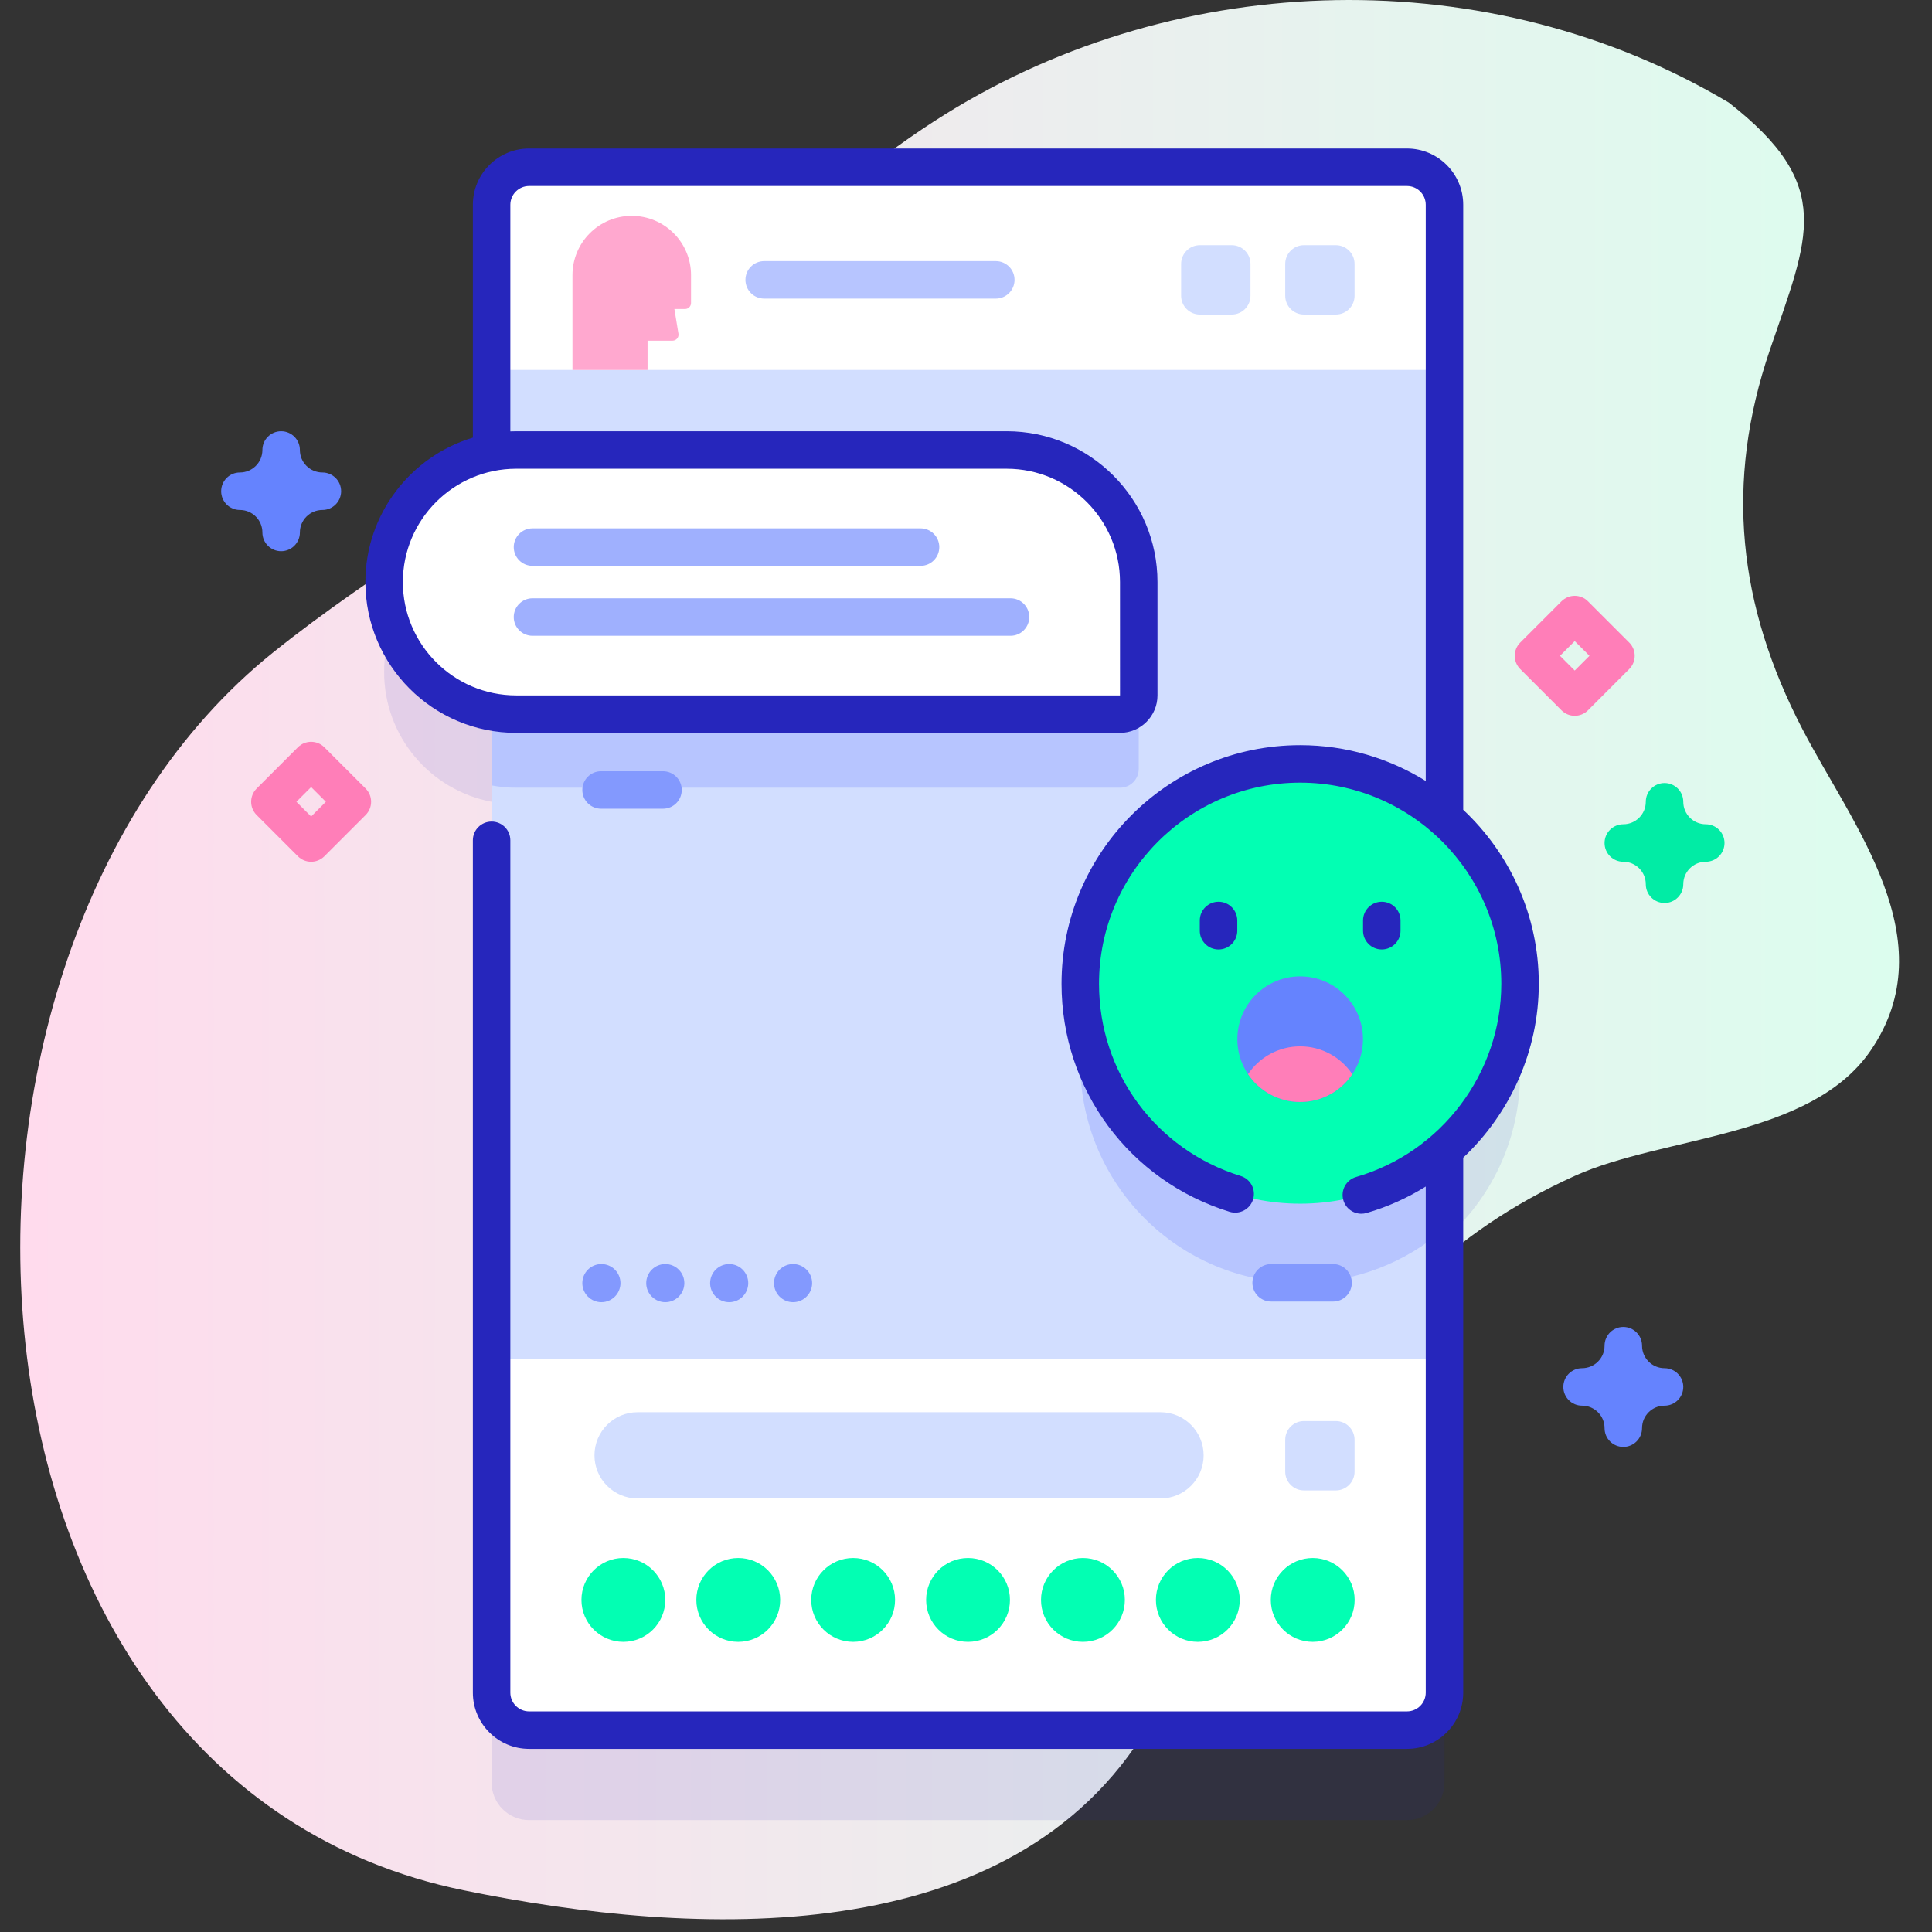 <svg width="126" height="126" viewBox="0 0 126 126" fill="none" xmlns="http://www.w3.org/2000/svg">
<rect x="0" y="0" width="126" height="126" fill="#333333" stroke="none"/>
<g clip-path="url(#clip0)">
<path d="M112.744 6.687C97.157 -2.6 76.988 -2.084 61.68 7.43C53.08 12.776 46.432 20.486 38.893 27.123C32.286 32.939 24.604 37.087 17.782 42.575C-6.961 62.475 -4.601 116.151 30.241 123.281C45.343 126.372 65.985 127.363 74.861 112.612C83.325 98.547 86.164 84.159 102.701 76.689C108.464 74.085 118.097 74.216 122.001 68.511C126.927 61.311 120.814 53.832 117.553 47.558C113.351 39.472 112.469 31.5 115.426 22.827C117.944 15.441 119.717 12.123 112.744 6.687Z" fill="url(#paint0_linear)"/>
<path opacity="0.1" d="M99.134 70.027C99.134 65.71 97.223 61.842 94.205 59.213V19.221C94.205 17.871 93.111 16.776 91.76 16.776H34.506C33.156 16.776 32.061 17.871 32.061 19.221V35.366C28.071 36.118 25.052 39.62 25.052 43.828C25.052 48.037 28.071 51.538 32.061 52.29V116.257C32.061 117.608 33.156 118.702 34.506 118.702H91.76C93.111 118.702 94.205 117.608 94.205 116.257V80.842C97.223 78.213 99.134 74.344 99.134 70.027Z" fill="#2626BC"/>
<path d="M105.867 94.364C105.192 94.364 104.645 93.817 104.645 93.141C104.645 92.332 103.987 91.674 103.178 91.674C102.503 91.674 101.956 91.127 101.956 90.452C101.956 89.777 102.503 89.23 103.178 89.23C103.987 89.23 104.645 88.572 104.645 87.763C104.645 87.088 105.192 86.54 105.867 86.54C106.542 86.54 107.09 87.088 107.09 87.763C107.09 88.572 107.748 89.23 108.557 89.23C109.232 89.23 109.779 89.777 109.779 90.452C109.779 91.127 109.232 91.674 108.557 91.674C107.748 91.674 107.09 92.332 107.09 93.141C107.09 93.817 106.543 94.364 105.867 94.364Z" fill="#6583FE"/>
<path d="M18.335 35.948C17.66 35.948 17.113 35.401 17.113 34.726C17.113 33.917 16.455 33.259 15.646 33.259C14.971 33.259 14.424 32.712 14.424 32.037C14.424 31.362 14.971 30.814 15.646 30.814C16.455 30.814 17.113 30.157 17.113 29.348C17.113 28.672 17.66 28.125 18.335 28.125C19.01 28.125 19.558 28.672 19.558 29.348C19.558 30.157 20.216 30.814 21.025 30.814C21.7 30.814 22.247 31.362 22.247 32.037C22.247 32.712 21.7 33.259 21.025 33.259C20.216 33.259 19.558 33.917 19.558 34.726C19.558 35.401 19.01 35.948 18.335 35.948Z" fill="#6583FE"/>
<path d="M108.557 58.891C107.882 58.891 107.334 58.344 107.334 57.669C107.334 56.86 106.676 56.202 105.867 56.202C105.192 56.202 104.645 55.655 104.645 54.979C104.645 54.304 105.192 53.757 105.867 53.757C106.676 53.757 107.334 53.099 107.334 52.29C107.334 51.615 107.882 51.068 108.557 51.068C109.232 51.068 109.779 51.615 109.779 52.29C109.779 53.099 110.437 53.757 111.246 53.757C111.921 53.757 112.468 54.304 112.468 54.979C112.468 55.655 111.921 56.202 111.246 56.202C110.437 56.202 109.779 56.86 109.779 57.669C109.779 58.344 109.232 58.891 108.557 58.891Z" fill="#01ECA5"/>
<path d="M91.76 112.835H34.506C33.156 112.835 32.061 111.74 32.061 110.39V13.353C32.061 12.003 33.156 10.909 34.506 10.909H91.76C93.111 10.909 94.205 12.003 94.205 13.353V110.39C94.205 111.74 93.111 112.835 91.76 112.835Z" fill="white"/>
<path d="M32.062 24.127H94.205V88.614H32.062V24.127Z" fill="#D2DEFF"/>
<path d="M94.205 58.5V80.14C91.684 82.333 88.394 83.661 84.793 83.661C76.872 83.661 70.452 77.241 70.452 69.32C70.452 61.399 76.872 54.979 84.793 54.979C88.394 54.979 91.684 56.307 94.205 58.5Z" fill="#B7C5FF"/>
<path d="M74.265 42.757V50.149C74.265 50.824 73.718 51.372 73.043 51.372H33.666C33.118 51.372 32.583 51.32 32.062 51.223V34.293C32.583 34.195 33.118 34.144 33.666 34.144H65.653C70.408 34.144 74.265 38.002 74.265 42.757Z" fill="#B7C5FF"/>
<path d="M64.944 19.474H49.838C49.163 19.474 48.616 18.927 48.616 18.251C48.616 17.576 49.163 17.029 49.838 17.029H64.944C65.619 17.029 66.166 17.576 66.166 18.251C66.166 18.927 65.619 19.474 64.944 19.474Z" fill="#B7C5FF"/>
<path d="M80.33 20.513H78.252C77.577 20.513 77.03 19.965 77.03 19.29V17.212C77.03 16.537 77.577 15.99 78.252 15.99H80.33C81.005 15.99 81.553 16.537 81.553 17.212V19.29C81.553 19.966 81.005 20.513 80.33 20.513Z" fill="#D2DEFF"/>
<path d="M87.119 20.513H85.041C84.366 20.513 83.819 19.965 83.819 19.29V17.212C83.819 16.537 84.366 15.99 85.041 15.99H87.119C87.794 15.99 88.341 16.537 88.341 17.212V19.29C88.341 19.966 87.794 20.513 87.119 20.513Z" fill="#D2DEFF"/>
<path d="M87.119 97.201H85.041C84.366 97.201 83.819 96.653 83.819 95.978V93.9C83.819 93.225 84.366 92.678 85.041 92.678H87.119C87.794 92.678 88.341 93.225 88.341 93.9V95.978C88.341 96.653 87.794 97.201 87.119 97.201Z" fill="#D2DEFF"/>
<path d="M75.686 97.725H41.581C40.029 97.725 38.77 96.466 38.77 94.913C38.77 93.361 40.029 92.102 41.581 92.102H75.686C77.238 92.102 78.497 93.361 78.497 94.913C78.497 96.466 77.238 97.725 75.686 97.725Z" fill="#D2DEFF"/>
<path d="M73.043 46.574H33.665C28.908 46.574 25.052 42.718 25.052 37.961C25.052 33.204 28.908 29.348 33.665 29.348H65.652C70.409 29.348 74.265 33.204 74.265 37.961V45.352C74.265 46.027 73.718 46.574 73.043 46.574Z" fill="white"/>
<path d="M60.035 36.903H34.728C34.053 36.903 33.505 36.356 33.505 35.681C33.505 35.006 34.053 34.458 34.728 34.458H60.035C60.711 34.458 61.258 35.006 61.258 35.681C61.258 36.356 60.711 36.903 60.035 36.903Z" fill="#9FB0FE"/>
<path d="M43.239 52.742H39.2C38.525 52.742 37.978 52.195 37.978 51.52C37.978 50.845 38.525 50.298 39.2 50.298H43.239C43.914 50.298 44.461 50.845 44.461 51.52C44.461 52.195 43.914 52.742 43.239 52.742Z" fill="#8399FE"/>
<path d="M65.903 41.464H34.728C34.053 41.464 33.505 40.917 33.505 40.242C33.505 39.567 34.053 39.019 34.728 39.019H65.903C66.578 39.019 67.125 39.567 67.125 40.242C67.125 40.917 66.578 41.464 65.903 41.464Z" fill="#9FB0FE"/>
<path d="M44.675 20.154H43.983L44.092 20.82L44.192 21.428L44.248 21.763C44.287 22.002 44.102 22.219 43.861 22.219H42.232V24.127H37.335V17.944C37.335 15.808 39.066 14.078 41.201 14.078C43.336 14.078 45.067 15.809 45.067 17.944V19.762C45.067 19.979 44.892 20.154 44.675 20.154Z" fill="#FFA8CF"/>
<path d="M40.654 107.077C42.164 107.077 43.388 105.853 43.388 104.343C43.388 102.833 42.164 101.609 40.654 101.609C39.144 101.609 37.92 102.833 37.92 104.343C37.92 105.853 39.144 107.077 40.654 107.077Z" fill="#02FFB3"/>
<path d="M48.147 107.077C49.657 107.077 50.881 105.853 50.881 104.343C50.881 102.833 49.657 101.609 48.147 101.609C46.637 101.609 45.413 102.833 45.413 104.343C45.413 105.853 46.637 107.077 48.147 107.077Z" fill="#02FFB3"/>
<path d="M55.64 107.077C57.15 107.077 58.374 105.853 58.374 104.343C58.374 102.833 57.15 101.609 55.64 101.609C54.13 101.609 52.906 102.833 52.906 104.343C52.906 105.853 54.13 107.077 55.64 107.077Z" fill="#02FFB3"/>
<path d="M63.133 107.077C64.643 107.077 65.867 105.853 65.867 104.343C65.867 102.833 64.643 101.609 63.133 101.609C61.623 101.609 60.399 102.833 60.399 104.343C60.399 105.853 61.623 107.077 63.133 107.077Z" fill="#02FFB3"/>
<path d="M70.626 107.077C72.136 107.077 73.36 105.853 73.36 104.343C73.36 102.833 72.136 101.609 70.626 101.609C69.116 101.609 67.892 102.833 67.892 104.343C67.892 105.853 69.116 107.077 70.626 107.077Z" fill="#02FFB3"/>
<path d="M78.119 107.077C79.629 107.077 80.853 105.853 80.853 104.343C80.853 102.833 79.629 101.609 78.119 101.609C76.609 101.609 75.385 102.833 75.385 104.343C75.385 105.853 76.609 107.077 78.119 107.077Z" fill="#02FFB3"/>
<path d="M85.612 107.077C87.122 107.077 88.347 105.853 88.347 104.343C88.347 102.833 87.122 101.609 85.612 101.609C84.102 101.609 82.878 102.833 82.878 104.343C82.878 105.853 84.102 107.077 85.612 107.077Z" fill="#02FFB3"/>
<path d="M84.793 78.5C92.713 78.5 99.134 72.08 99.134 64.16C99.134 56.24 92.713 49.819 84.793 49.819C76.873 49.819 70.453 56.24 70.453 64.16C70.453 72.08 76.873 78.5 84.793 78.5Z" fill="#02FFB3"/>
<path d="M86.94 84.883H82.901C82.226 84.883 81.679 84.336 81.679 83.661C81.679 82.986 82.226 82.439 82.901 82.439H86.94C87.615 82.439 88.162 82.986 88.162 83.661C88.162 84.336 87.615 84.883 86.94 84.883Z" fill="#8399FE"/>
<path d="M39.221 84.925C39.908 84.925 40.465 84.368 40.465 83.682C40.465 82.995 39.908 82.439 39.221 82.439C38.535 82.439 37.978 82.995 37.978 83.682C37.978 84.368 38.535 84.925 39.221 84.925Z" fill="#8399FE"/>
<path d="M43.388 84.925C44.075 84.925 44.631 84.368 44.631 83.682C44.631 82.995 44.075 82.439 43.388 82.439C42.702 82.439 42.145 82.995 42.145 83.682C42.145 84.368 42.702 84.925 43.388 84.925Z" fill="#8399FE"/>
<path d="M47.555 84.925C48.242 84.925 48.798 84.368 48.798 83.682C48.798 82.995 48.242 82.439 47.555 82.439C46.868 82.439 46.312 82.995 46.312 83.682C46.312 84.368 46.868 84.925 47.555 84.925Z" fill="#8399FE"/>
<path d="M51.722 84.925C52.409 84.925 52.965 84.368 52.965 83.682C52.965 82.995 52.409 82.439 51.722 82.439C51.035 82.439 50.479 82.995 50.479 83.682C50.479 84.368 51.035 84.925 51.722 84.925Z" fill="#8399FE"/>
<path d="M102.699 46.682C102.387 46.682 102.074 46.562 101.835 46.324L99.146 43.634C98.668 43.157 98.668 42.383 99.146 41.906L101.835 39.217C102.312 38.739 103.086 38.739 103.564 39.217L106.253 41.906C106.73 42.383 106.73 43.157 106.253 43.634L103.564 46.324C103.325 46.562 103.012 46.682 102.699 46.682ZM101.739 42.77L102.699 43.731L103.66 42.77L102.699 41.81L101.739 42.77Z" fill="#FF7EB8"/>
<path d="M20.291 56.202C19.978 56.202 19.666 56.082 19.427 55.844L16.738 53.154C16.26 52.677 16.26 51.903 16.738 51.426L19.427 48.737C19.904 48.259 20.678 48.259 21.155 48.737L23.845 51.426C24.322 51.903 24.322 52.677 23.845 53.154L21.155 55.844C20.917 56.082 20.604 56.202 20.291 56.202ZM19.331 52.29L20.291 53.251L21.252 52.29L20.291 51.33L19.331 52.29Z" fill="#FF7EB8"/>
<path d="M84.793 71.868C87.055 71.868 88.889 70.034 88.889 67.772C88.889 65.51 87.055 63.676 84.793 63.676C82.531 63.676 80.697 65.51 80.697 67.772C80.697 70.034 82.531 71.868 84.793 71.868Z" fill="#6583FE"/>
<path d="M88.193 70.054C87.458 71.149 86.208 71.868 84.793 71.868C83.377 71.868 82.128 71.149 81.392 70.054C82.128 68.959 83.377 68.24 84.793 68.24C86.208 68.24 87.458 68.959 88.193 70.054Z" fill="#FF7EB8"/>
<path d="M32.061 53.581C31.386 53.581 30.839 54.128 30.839 54.803V110.39C30.839 112.412 32.484 114.057 34.506 114.057H91.76C93.782 114.057 95.427 112.412 95.427 110.39V75.499C98.487 72.617 100.356 68.539 100.356 64.16C100.356 59.688 98.457 55.654 95.427 52.812V13.353C95.427 11.331 93.782 9.686 91.76 9.686H34.506C32.484 9.686 30.839 11.331 30.839 13.353V28.541C26.789 29.759 23.83 33.52 23.83 37.961C23.83 43.384 28.242 47.796 33.665 47.796H73.043C74.391 47.796 75.488 46.7 75.488 45.352V37.961C75.488 32.537 71.076 28.125 65.652 28.125H33.665C33.537 28.125 33.41 28.13 33.283 28.135V13.353C33.283 12.679 33.832 12.131 34.506 12.131H91.76C92.434 12.131 92.983 12.679 92.983 13.353V50.934C90.602 49.455 87.796 48.597 84.793 48.597C76.211 48.597 69.23 55.579 69.23 64.16C69.23 71.029 73.636 77.005 80.193 79.031C80.839 79.23 81.523 78.869 81.722 78.224C81.921 77.579 81.56 76.894 80.915 76.695C75.388 74.988 71.675 69.95 71.675 64.16C71.675 56.926 77.559 51.042 84.793 51.042C92.026 51.042 97.911 56.926 97.911 64.16C97.911 69.966 94.018 75.147 88.444 76.759C87.795 76.947 87.421 77.624 87.609 78.273C87.764 78.808 88.252 79.156 88.783 79.156C88.895 79.156 89.01 79.141 89.123 79.108C90.505 78.708 91.799 78.121 92.983 77.383V110.39C92.983 111.064 92.434 111.612 91.76 111.612H34.506C33.832 111.612 33.283 111.064 33.283 110.39V54.803C33.283 54.128 32.736 53.581 32.061 53.581ZM65.652 30.57C69.727 30.57 73.043 33.886 73.043 37.961L73.044 45.352H33.665C29.59 45.352 26.274 42.036 26.274 37.961C26.274 33.886 29.59 30.57 33.665 30.57H65.652Z" fill="#2626BC"/>
<path d="M78.247 60.033V60.699C78.247 61.374 78.794 61.922 79.469 61.922C80.144 61.922 80.692 61.374 80.692 60.699V60.033C80.692 59.358 80.144 58.81 79.469 58.81C78.794 58.81 78.247 59.358 78.247 60.033Z" fill="#2626BC"/>
<path d="M91.339 60.699V60.033C91.339 59.357 90.791 58.81 90.117 58.81C89.442 58.81 88.894 59.357 88.894 60.033V60.699C88.894 61.374 89.442 61.921 90.117 61.921C90.791 61.921 91.339 61.374 91.339 60.699Z" fill="#2626BC"/>
</g>
<defs>
<linearGradient id="paint0_linear" x1="1.32" y1="62.585" x2="123.85" y2="62.585" gradientUnits="userSpaceOnUse">
<stop stop-color="#FFDBED"/>
<stop offset="1" stop-color="#DCFDEE"/>
</linearGradient>
<clipPath id="clip0">
<rect width="125.17" height="125.17" fill="white"/>
</clipPath>
</defs>
</svg>
